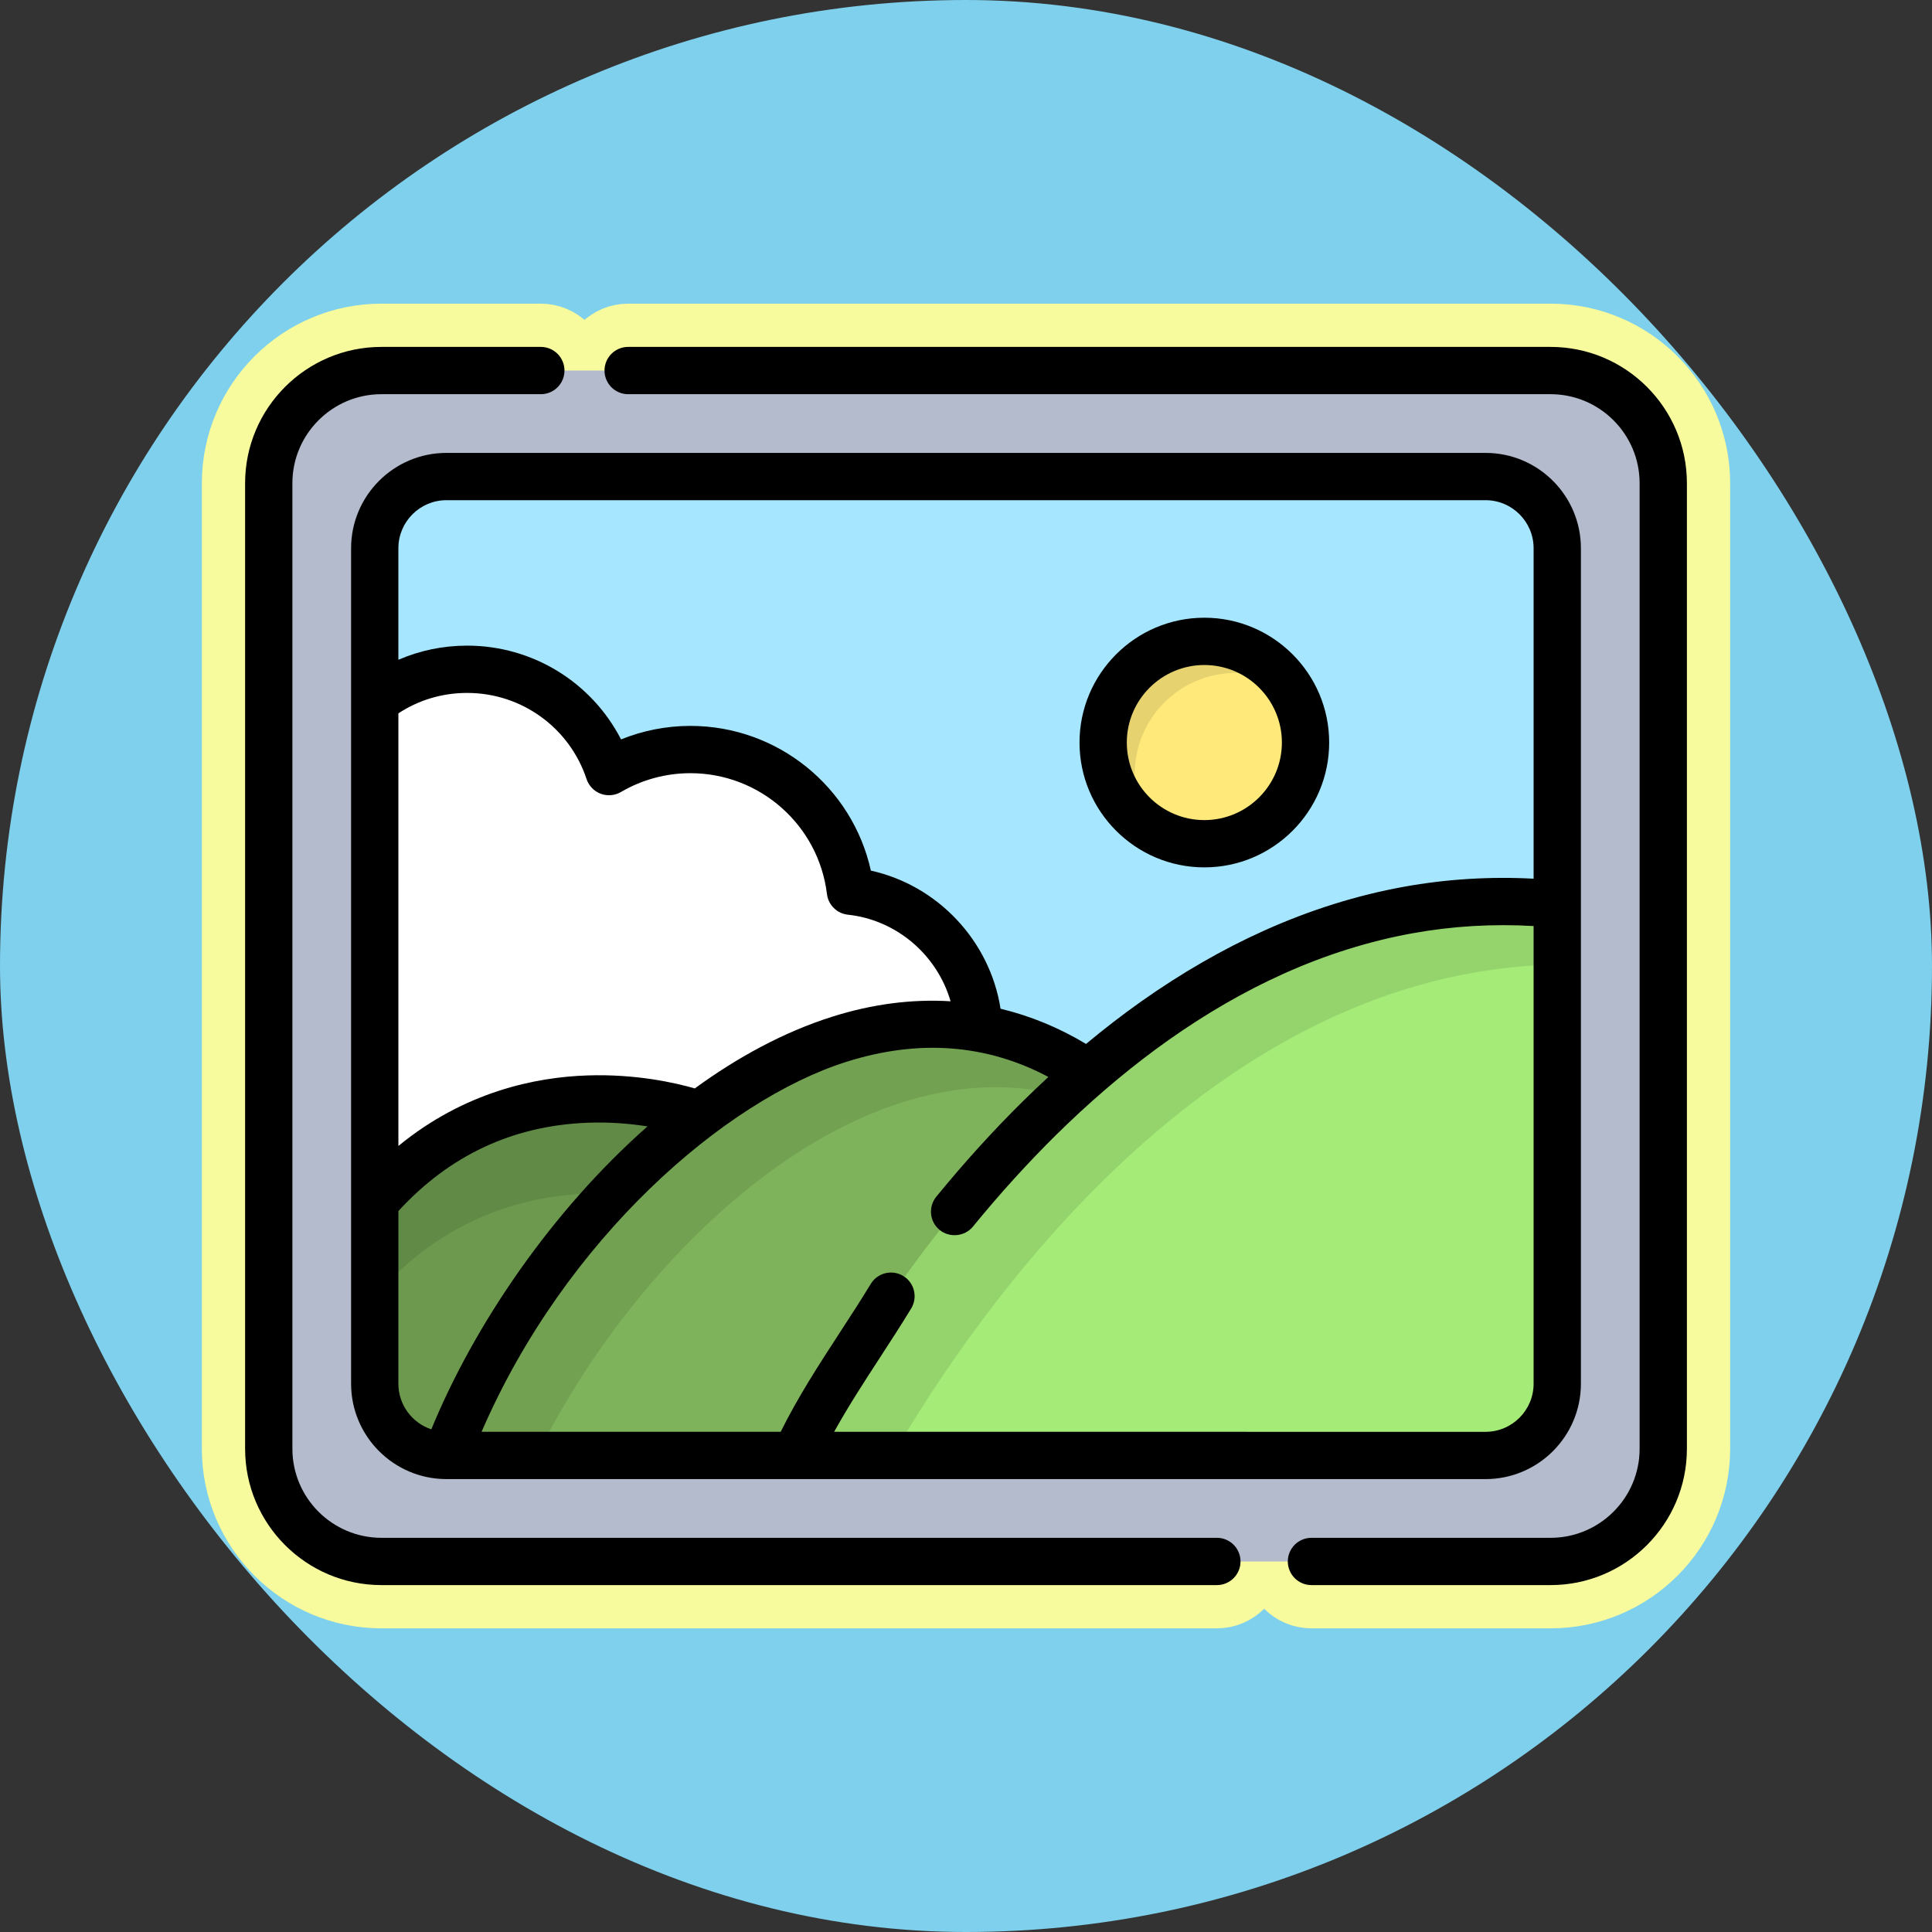 <!DOCTYPE svg PUBLIC "-//W3C//DTD SVG 1.1//EN" "http://www.w3.org/Graphics/SVG/1.1/DTD/svg11.dtd">
<!-- Uploaded to: SVG Repo, www.svgrepo.com, Transformed by: SVG Repo Mixer Tools -->
<svg height="237px" width="237px" version="1.1" id="Layer_1" xmlns="http://www.w3.org/2000/svg" xmlns:xlink="http://www.w3.org/1999/xlink" viewBox="-87.04 -87.04 686.08 686.08" xml:space="preserve" fill="#000000">
<rect x="-87.04" y="-87.04" width="686.08" height="686.08" fill="#333333" stroke="none"/>
<g id="SVGRepo_bgCarrier" stroke-width="0">
<rect x="-87.04" y="-87.04" width="686.08" height="686.08" rx="343.04" fill="#7ed0ec" strokewidth="0"/>
</g>
<g id="SVGRepo_tracerCarrier" stroke-linecap="round" stroke-linejoin="round" stroke="#f7fb9d" stroke-width="30.72"> <path style="fill:#B4BBCC;" d="M463.592,44.548H48.407c-22.097,0-40.011,17.913-40.011,40.011v342.883 c0,22.097,17.913,40.011,40.011,40.011h415.185c22.097,0,40.011-17.913,40.011-40.011V84.558 C503.604,62.461,485.69,44.548,463.592,44.548z"/> <path style="fill:#A6E7FF;" d="M465.963,234.027V107.646c0-14.06-11.398-25.458-25.458-25.458H71.494 c-14.06,0-25.458,11.398-25.458,25.458v232.141l48.362,44.018L465.963,234.027z"/> <path style="fill:#FFFFFF;" d="M46.029,161.99c9.032-7.117,20.432-11.362,32.824-11.362c23.464,0,43.359,15.23,50.373,36.338 c8.486-4.973,18.358-7.835,28.904-7.835c29.269,0,53.392,21.963,56.83,50.303c24.927,2.678,44.496,23.256,45.583,48.626 l-61.879,60.487l-152.626,1.239L46.029,161.99z"/> <path style="fill:#6C994E;" d="M161.193,308.769c0,0-66.479-25.056-115.157,31.018v64.567c0,14.06,11.398,25.458,25.458,25.458 l101.224-76.577L161.193,308.769z"/> <path style="opacity:0.1;enable-background:new ;" d="M46.037,373.373c48.679-56.074,115.157-31.018,115.157-31.018l4.247,16.386 l7.278-5.506l-11.525-44.466c0,0-66.479-25.056-115.157,31.018L46.037,373.373L46.037,373.373z"/> <path style="fill:#7EB35B;" d="M71.494,429.812c33.779-89.67,139.695-195.445,227.837-135.727l-29.294,94.185l-74.548,41.542H71.494 z"/> <path style="opacity:0.1;enable-background:new ;" d="M296.303,303.822l3.028-9.736 c-88.143-59.718-194.058,46.057-227.837,135.727h32.167C140.743,354.844,221.656,279.107,296.303,303.822z"/> <path style="fill:#A5EB78;" d="M465.963,404.354V234.027c-169.54-16.857-270.475,195.785-270.475,195.785h245.017 C454.565,429.812,465.963,418.414,465.963,404.354z"/> <path style="opacity:0.1;enable-background:new ;" d="M465.963,255.501v-21.475c-169.54-16.857-270.475,195.785-270.475,195.785 h34.482C259.69,378.697,342.958,257.64,465.963,255.501z"/> <circle style="fill:#FFE97A;" cx="340.635" cy="176.648" r="35.936"/> <path style="opacity:0.1;enable-background:new ;" d="M315.904,187.844c0-19.845,16.087-35.932,35.932-35.932 c7.055,0,13.63,2.042,19.182,5.555c-6.368-10.063-17.588-16.75-30.377-16.75c-19.845,0-35.932,16.087-35.932,35.932 c0,12.789,6.687,24.009,16.75,30.377C317.946,201.475,315.904,194.9,315.904,187.844z"/> <path d="M48.407,475.849h296.683c4.638,0,8.396-3.759,8.396-8.396s-3.758-8.396-8.396-8.396H48.407 c-17.432,0-31.614-14.182-31.614-31.615V84.558c0-17.433,14.182-31.615,31.614-31.615h56.611c4.638,0,8.396-3.759,8.396-8.396 s-3.758-8.396-8.396-8.396H48.407C21.715,36.151,0,57.867,0,84.558v342.883C0,454.133,21.715,475.849,48.407,475.849z"/> <path d="M136.026,52.944h327.568c17.432,0,31.614,14.182,31.614,31.615v342.883c0,17.433-14.182,31.615-31.614,31.615h-84.919 c-4.638,0-8.396,3.759-8.396,8.396s3.758,8.396,8.396,8.396h84.919c26.691,0,48.407-21.715,48.407-48.408V84.558 c0-26.691-21.715-48.408-48.407-48.408H136.026c-4.638,0-8.396,3.759-8.396,8.396S131.387,52.944,136.026,52.944z"/> <path d="M474.36,404.354v-170.35c0-0.004,0-0.009,0-0.013V107.646c0-18.668-15.186-33.854-33.853-33.854H71.494 c-18.668,0-33.854,15.186-33.854,33.854v54.07c-0.003,0.113-0.001,0.225,0,0.338v242.3c0,18.629,15.124,33.788,33.738,33.852 c0.038,0,0.077,0.006,0.116,0.006c0.01,0,0.019-0.002,0.029-0.002h123.925c0.012,0,0.025,0.002,0.036,0.002 c0,0,0.018-0.002,0.027-0.002h244.996C459.172,438.208,474.36,423.022,474.36,404.354z M54.433,107.646 c0-9.407,7.654-17.061,17.061-17.061h369.011c9.407,0,17.06,7.654,17.06,17.061v117.35c-15.437-0.819-30.873,0.12-46.017,2.858 c-16.708,3.022-33.44,8.272-49.733,15.604c-14.707,6.617-29.385,15.082-43.627,25.158c-6.557,4.638-13.093,9.676-19.561,15.062 c-9.688-5.821-19.853-9.989-30.359-12.504c-3.764-24.083-22.254-43.79-46.051-49.046c-6.573-29.706-33.082-51.391-64.09-51.391 c-8.467,0-16.835,1.642-24.627,4.796c-10.411-20.244-31.339-33.299-54.648-33.299c-8.55,0-16.797,1.718-24.42,5.028v-39.615H54.433z M54.433,166.28c7.25-4.757,15.615-7.254,24.42-7.254c19.284,0,36.325,12.292,42.405,30.59c0.798,2.404,2.639,4.318,5.011,5.21 c2.369,0.891,5.017,0.667,7.203-0.613c7.462-4.373,15.988-6.684,24.657-6.684c24.677,0,45.526,18.451,48.494,42.918 c0.47,3.878,3.554,6.92,7.439,7.337c17.43,1.873,31.739,14.426,36.464,30.746c-13.721-0.844-27.871,0.978-42.19,5.526 c-16.911,5.371-33.281,14.218-48.647,25.42c-6.81-1.968-20.807-5.183-38.094-4.616c-18.445,0.606-43.672,5.774-67.161,25.052V166.28 H54.433z M66.127,420.538c-6.784-2.257-11.694-8.653-11.694-16.184v-61.325c18.11-19.773,40.655-30.34,67.087-31.365 c8.115-0.316,15.441,0.357,21.383,1.3C108.92,342.889,81.362,383.442,66.127,420.538z M233.714,366.075 c-3.963-2.405-9.127-1.144-11.535,2.82c-3.482,5.736-7.27,11.558-10.933,17.188c-7.342,11.285-14.898,22.911-21.052,35.334H83.971 c29.733-68.724,86.451-117.7,129.446-131.356c25.683-8.157,49.799-6.355,71.844,5.335c-1.611,1.487-3.216,2.99-4.814,4.518 c-10.743,10.274-21.354,21.656-31.538,33.832c-1.16,1.387-2.312,2.78-3.456,4.18c-2.933,3.591-2.4,8.881,1.19,11.814 c3.482,2.845,8.905,2.372,11.815-1.19c1.102-1.349,2.211-2.691,3.331-4.029c9.787-11.701,19.969-22.625,30.264-32.469 c11.674-11.164,23.73-21.164,35.833-29.726c13.364-9.453,27.097-17.377,40.82-23.553c15.048-6.771,30.469-11.614,45.832-14.392 c14.154-2.56,28.595-3.411,43.027-2.575v162.55c0,9.407-7.653,17.061-17.06,17.061H209.175c4.955-8.942,10.609-17.663,16.148-26.175 c3.732-5.738,7.593-11.671,11.212-17.63C238.94,373.646,237.677,368.482,233.714,366.075z"/> <path d="M340.64,220.977c24.442,0,44.328-19.886,44.328-44.328s-19.886-44.328-44.328-44.328c-24.442,0-44.328,19.886-44.328,44.328 S316.198,220.977,340.64,220.977z M340.64,149.114c15.184,0,27.536,12.352,27.536,27.536c0,15.183-12.352,27.536-27.536,27.536 c-15.184,0-27.536-12.353-27.536-27.536C313.106,161.465,325.457,149.114,340.64,149.114z"/> </g>
<g id="SVGRepo_iconCarrier"> <path style="fill:#B4BBCC;" d="M463.592,44.548H48.407c-22.097,0-40.011,17.913-40.011,40.011v342.883 c0,22.097,17.913,40.011,40.011,40.011h415.185c22.097,0,40.011-17.913,40.011-40.011V84.558 C503.604,62.461,485.69,44.548,463.592,44.548z"/> <path style="fill:#A6E7FF;" d="M465.963,234.027V107.646c0-14.06-11.398-25.458-25.458-25.458H71.494 c-14.06,0-25.458,11.398-25.458,25.458v232.141l48.362,44.018L465.963,234.027z"/> <path style="fill:#FFFFFF;" d="M46.029,161.99c9.032-7.117,20.432-11.362,32.824-11.362c23.464,0,43.359,15.23,50.373,36.338 c8.486-4.973,18.358-7.835,28.904-7.835c29.269,0,53.392,21.963,56.83,50.303c24.927,2.678,44.496,23.256,45.583,48.626 l-61.879,60.487l-152.626,1.239L46.029,161.99z"/> <path style="fill:#6C994E;" d="M161.193,308.769c0,0-66.479-25.056-115.157,31.018v64.567c0,14.06,11.398,25.458,25.458,25.458 l101.224-76.577L161.193,308.769z"/> <path style="opacity:0.1;enable-background:new ;" d="M46.037,373.373c48.679-56.074,115.157-31.018,115.157-31.018l4.247,16.386 l7.278-5.506l-11.525-44.466c0,0-66.479-25.056-115.157,31.018L46.037,373.373L46.037,373.373z"/> <path style="fill:#7EB35B;" d="M71.494,429.812c33.779-89.67,139.695-195.445,227.837-135.727l-29.294,94.185l-74.548,41.542H71.494 z"/> <path style="opacity:0.1;enable-background:new ;" d="M296.303,303.822l3.028-9.736 c-88.143-59.718-194.058,46.057-227.837,135.727h32.167C140.743,354.844,221.656,279.107,296.303,303.822z"/> <path style="fill:#A5EB78;" d="M465.963,404.354V234.027c-169.54-16.857-270.475,195.785-270.475,195.785h245.017 C454.565,429.812,465.963,418.414,465.963,404.354z"/> <path style="opacity:0.1;enable-background:new ;" d="M465.963,255.501v-21.475c-169.54-16.857-270.475,195.785-270.475,195.785 h34.482C259.69,378.697,342.958,257.64,465.963,255.501z"/> <circle style="fill:#FFE97A;" cx="340.635" cy="176.648" r="35.936"/> <path style="opacity:0.1;enable-background:new ;" d="M315.904,187.844c0-19.845,16.087-35.932,35.932-35.932 c7.055,0,13.63,2.042,19.182,5.555c-6.368-10.063-17.588-16.75-30.377-16.75c-19.845,0-35.932,16.087-35.932,35.932 c0,12.789,6.687,24.009,16.75,30.377C317.946,201.475,315.904,194.9,315.904,187.844z"/> <path d="M48.407,475.849h296.683c4.638,0,8.396-3.759,8.396-8.396s-3.758-8.396-8.396-8.396H48.407 c-17.432,0-31.614-14.182-31.614-31.615V84.558c0-17.433,14.182-31.615,31.614-31.615h56.611c4.638,0,8.396-3.759,8.396-8.396 s-3.758-8.396-8.396-8.396H48.407C21.715,36.151,0,57.867,0,84.558v342.883C0,454.133,21.715,475.849,48.407,475.849z"/> <path d="M136.026,52.944h327.568c17.432,0,31.614,14.182,31.614,31.615v342.883c0,17.433-14.182,31.615-31.614,31.615h-84.919 c-4.638,0-8.396,3.759-8.396,8.396s3.758,8.396,8.396,8.396h84.919c26.691,0,48.407-21.715,48.407-48.408V84.558 c0-26.691-21.715-48.408-48.407-48.408H136.026c-4.638,0-8.396,3.759-8.396,8.396S131.387,52.944,136.026,52.944z"/> <path d="M474.36,404.354v-170.35c0-0.004,0-0.009,0-0.013V107.646c0-18.668-15.186-33.854-33.853-33.854H71.494 c-18.668,0-33.854,15.186-33.854,33.854v54.07c-0.003,0.113-0.001,0.225,0,0.338v242.3c0,18.629,15.124,33.788,33.738,33.852 c0.038,0,0.077,0.006,0.116,0.006c0.01,0,0.019-0.002,0.029-0.002h123.925c0.012,0,0.025,0.002,0.036,0.002 c0,0,0.018-0.002,0.027-0.002h244.996C459.172,438.208,474.36,423.022,474.36,404.354z M54.433,107.646 c0-9.407,7.654-17.061,17.061-17.061h369.011c9.407,0,17.06,7.654,17.06,17.061v117.35c-15.437-0.819-30.873,0.12-46.017,2.858 c-16.708,3.022-33.44,8.272-49.733,15.604c-14.707,6.617-29.385,15.082-43.627,25.158c-6.557,4.638-13.093,9.676-19.561,15.062 c-9.688-5.821-19.853-9.989-30.359-12.504c-3.764-24.083-22.254-43.79-46.051-49.046c-6.573-29.706-33.082-51.391-64.09-51.391 c-8.467,0-16.835,1.642-24.627,4.796c-10.411-20.244-31.339-33.299-54.648-33.299c-8.55,0-16.797,1.718-24.42,5.028v-39.615H54.433z M54.433,166.28c7.25-4.757,15.615-7.254,24.42-7.254c19.284,0,36.325,12.292,42.405,30.59c0.798,2.404,2.639,4.318,5.011,5.21 c2.369,0.891,5.017,0.667,7.203-0.613c7.462-4.373,15.988-6.684,24.657-6.684c24.677,0,45.526,18.451,48.494,42.918 c0.47,3.878,3.554,6.92,7.439,7.337c17.43,1.873,31.739,14.426,36.464,30.746c-13.721-0.844-27.871,0.978-42.19,5.526 c-16.911,5.371-33.281,14.218-48.647,25.42c-6.81-1.968-20.807-5.183-38.094-4.616c-18.445,0.606-43.672,5.774-67.161,25.052V166.28 H54.433z M66.127,420.538c-6.784-2.257-11.694-8.653-11.694-16.184v-61.325c18.11-19.773,40.655-30.34,67.087-31.365 c8.115-0.316,15.441,0.357,21.383,1.3C108.92,342.889,81.362,383.442,66.127,420.538z M233.714,366.075 c-3.963-2.405-9.127-1.144-11.535,2.82c-3.482,5.736-7.27,11.558-10.933,17.188c-7.342,11.285-14.898,22.911-21.052,35.334H83.971 c29.733-68.724,86.451-117.7,129.446-131.356c25.683-8.157,49.799-6.355,71.844,5.335c-1.611,1.487-3.216,2.99-4.814,4.518 c-10.743,10.274-21.354,21.656-31.538,33.832c-1.16,1.387-2.312,2.78-3.456,4.18c-2.933,3.591-2.4,8.881,1.19,11.814 c3.482,2.845,8.905,2.372,11.815-1.19c1.102-1.349,2.211-2.691,3.331-4.029c9.787-11.701,19.969-22.625,30.264-32.469 c11.674-11.164,23.73-21.164,35.833-29.726c13.364-9.453,27.097-17.377,40.82-23.553c15.048-6.771,30.469-11.614,45.832-14.392 c14.154-2.56,28.595-3.411,43.027-2.575v162.55c0,9.407-7.653,17.061-17.06,17.061H209.175c4.955-8.942,10.609-17.663,16.148-26.175 c3.732-5.738,7.593-11.671,11.212-17.63C238.94,373.646,237.677,368.482,233.714,366.075z"/> <path d="M340.64,220.977c24.442,0,44.328-19.886,44.328-44.328s-19.886-44.328-44.328-44.328c-24.442,0-44.328,19.886-44.328,44.328 S316.198,220.977,340.64,220.977z M340.64,149.114c15.184,0,27.536,12.352,27.536,27.536c0,15.183-12.352,27.536-27.536,27.536 c-15.184,0-27.536-12.353-27.536-27.536C313.106,161.465,325.457,149.114,340.64,149.114z"/> </g>
</svg>